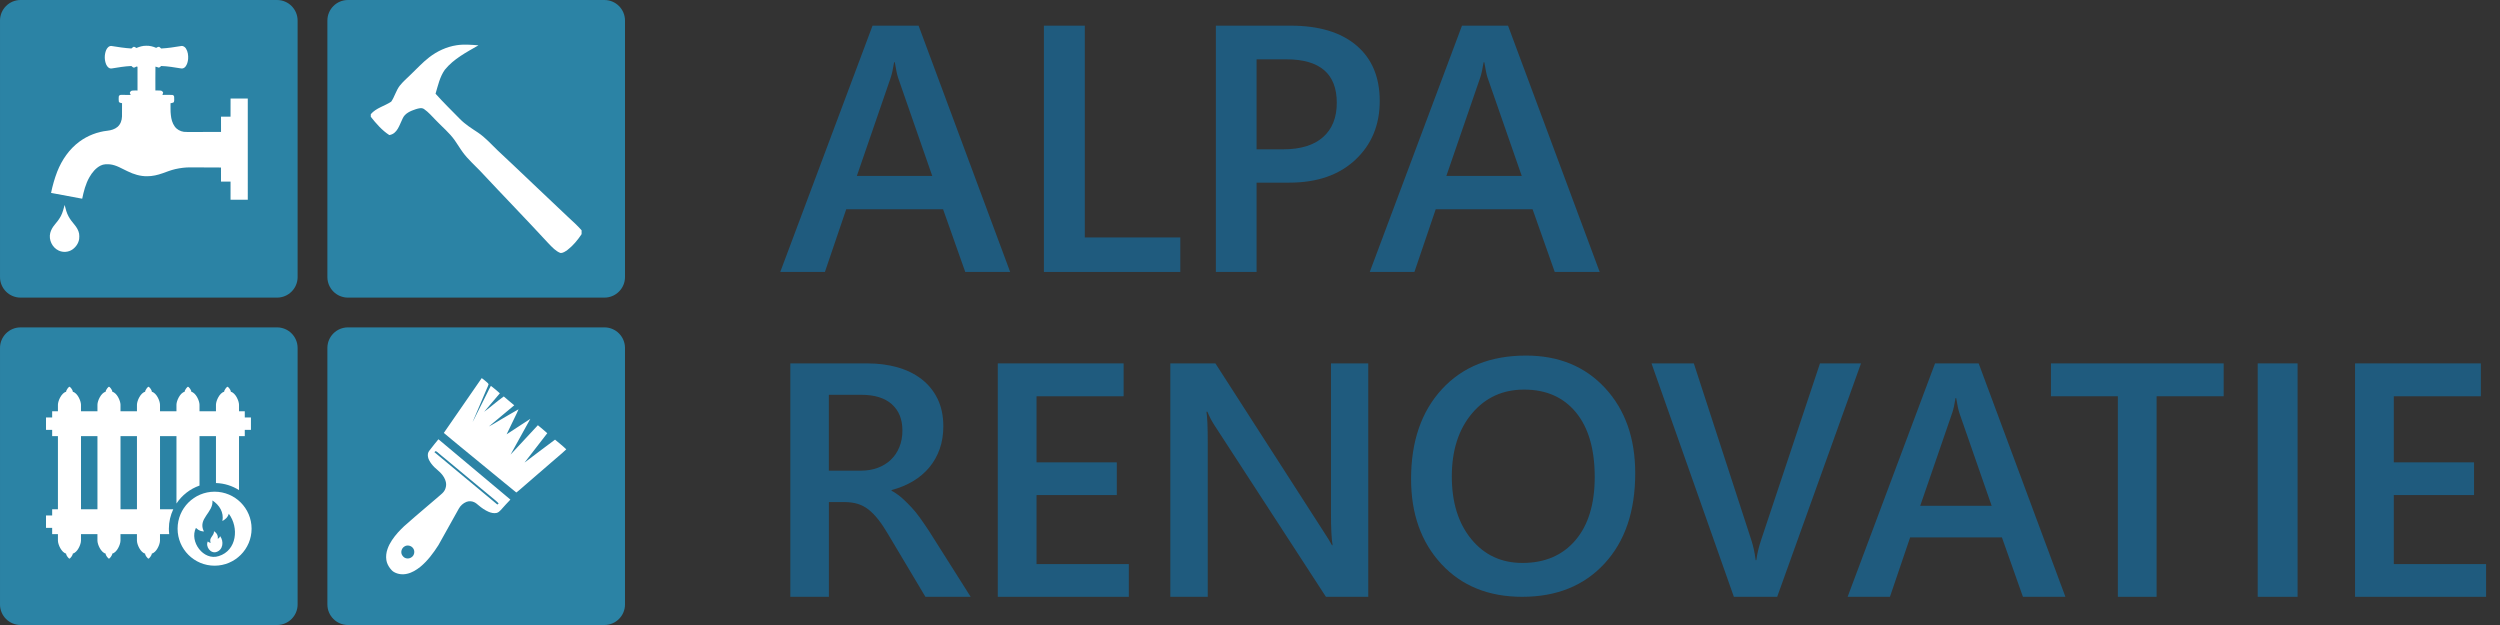 <?xml version="1.0" encoding="UTF-8" standalone="no"?>
<!-- Generator: Adobe Illustrator 17.1.0, SVG Export Plug-In . SVG Version: 6.00 Build 0)  -->
<!DOCTYPE svg  PUBLIC '-//W3C//DTD SVG 1.1//EN'  'http://www.w3.org/Graphics/SVG/1.1/DTD/svg11.dtd'>
<svg id="Logo" xmlns="http://www.w3.org/2000/svg" xml:space="preserve" viewBox="0 0 300 75" version="1.1" y="0px" x="0px" xmlns:xlink="http://www.w3.org/1999/xlink" enable-background="new 0 0 300 75">
<rect x="0" y="0" width="300" height="75" fill="#333333" stroke="none"/>
<g id="Tiles">
	<g id="Brush_Tile">
		<path id="Background_3_" d="m75 72.531c0 1.363-1.106 2.469-2.469 2.469h-30.776c-1.364 0-2.469-1.106-2.469-2.469v-30.776c0-1.364 1.106-2.469 2.469-2.469h30.775c1.364 0 2.469 1.106 2.469 2.469v30.776z" fill="#2B83A5"/>
		<g id="Brush">
				<path d="m47.275 68.642c-0.192-0.11-0.342-0.278-0.474-0.453-0.214-0.288-0.383-0.618-0.437-0.976-0.069-0.449-0.012-0.912 0.14-1.339 0.257-0.745 0.735-1.388 1.249-1.976 0.237-0.256 0.48-0.507 0.733-0.746 0.85-0.767 1.731-1.499 2.598-2.247 0.555-0.458 1.089-0.941 1.641-1.402 0.242-0.206 0.505-0.409 0.651-0.7 0.144-0.292 0.202-0.633 0.129-0.952-0.086-0.392-0.304-0.743-0.571-1.037-0.238-0.267-0.53-0.477-0.784-0.727-0.264-0.258-0.499-0.553-0.665-0.884-0.119-0.236-0.174-0.509-0.131-0.772 0.041-0.229 0.21-0.401 0.345-0.581 0.307-0.378 0.593-0.771 0.912-1.139 1.56 1.294 3.108 2.602 4.66 3.905 1.331 1.106 2.65 2.225 3.977 3.334-0.394 0.404-0.769 0.826-1.144 1.246-0.144 0.156-0.31 0.314-0.526 0.359-0.317 0.065-0.645-0.015-0.939-0.136-0.441-0.191-0.841-0.468-1.206-0.779-0.169-0.143-0.337-0.292-0.541-0.384-0.288-0.133-0.628-0.146-0.924-0.03-0.389 0.157-0.716 0.453-0.917 0.821-0.809 1.454-1.623 2.907-2.434 4.36-0.614 0.959-1.3 1.891-2.186 2.618-0.468 0.372-0.992 0.697-1.582 0.828-0.528 0.125-1.104 0.06-1.574-0.211zm1.161-1.805c0.257 0.231 0.668 0.238 0.944 0.034 0.349-0.217 0.441-0.735 0.204-1.066-0.211-0.32-0.681-0.446-1.016-0.25-0.239 0.127-0.399 0.384-0.411 0.654-0.019 0.241 0.102 0.473 0.279 0.628zm11.246-6.291c0.052-0.044 0.104-0.088 0.157-0.133-0.123-0.129-0.25-0.254-0.388-0.368-1.014-0.826-2.01-1.675-3.022-2.504-1.013-0.849-2.034-1.688-3.048-2.536-0.247-0.203-0.499-0.401-0.738-0.616-0.111-0.096-0.219-0.201-0.354-0.262-0.06 0.036-0.112 0.085-0.165 0.131 2.515 2.1 5.038 4.192 7.558 6.288z" fill="#fff"/>
			<path d="m55.342 53.68c-0.689-0.583-1.4-1.14-2.083-1.73 1.29-1.854 2.564-3.72 3.854-5.575 0.231-0.335 0.454-0.676 0.696-1.004 0.221 0.171 0.444 0.34 0.651 0.528 0.064 0.062 0.133 0.124 0.169 0.207-0.044 0.188-0.139 0.358-0.212 0.534-0.57 1.336-1.135 2.674-1.709 4.008 0.14-0.243 0.264-0.494 0.384-0.748 0.471-0.95 0.954-1.896 1.425-2.846 0.124-0.253 0.245-0.509 0.39-0.752 0.378 0.274 0.723 0.59 1.075 0.896-0.618 0.749-1.27 1.469-1.886 2.22 0.802-0.595 1.545-1.265 2.358-1.844 0.405 0.369 0.839 0.705 1.256 1.061-1.01 0.855-2.026 1.701-3.046 2.545 0.482-0.238 0.928-0.539 1.393-0.807 0.725-0.417 1.438-0.854 2.169-1.26-0.124 0.312-0.278 0.61-0.422 0.912-0.34 0.697-0.666 1.4-1.011 2.094 0.95-0.617 1.903-1.231 2.847-1.859-0.783 1.436-1.589 2.86-2.374 4.295 1.088-1.18 2.18-2.358 3.279-3.528 0.38 0.315 0.761 0.629 1.129 0.959-0.912 1.171-1.819 2.346-2.726 3.521 1.224-0.91 2.422-1.854 3.656-2.749 0.452 0.384 0.924 0.747 1.349 1.162-0.644 0.619-1.353 1.166-2.017 1.762-1.106 0.97-2.231 1.918-3.336 2.888-0.206 0.187-0.421 0.364-0.643 0.532-0.959-0.762-1.89-1.56-2.844-2.328-1.257-1.032-2.508-2.07-3.771-3.094z" fill="#fff"/>
		</g>
	</g>
	<g id="Heating_Tile">
		<path id="Background_2_" d="m35.714 72.531c0 1.364-1.106 2.469-2.469 2.469h-30.776c-1.363 0-2.469-1.106-2.469-2.469v-30.776c0-1.364 1.106-2.469 2.469-2.469h30.775c1.364 0 2.469 1.106 2.469 2.469v30.776z" fill="#2B83A5"/>
		<g id="Heating" fill="#fff">
				<path d="m25.751 59.003c-2.452 0-4.44 1.988-4.44 4.44s1.988 4.44 4.44 4.44c2.452 0 4.44-1.988 4.44-4.44s-1.988-4.44-4.44-4.44zm0.502 7.728c-1.833 0.6-3.552-1.739-2.742-3.381 0.414 0.38 0.637 0.391 0.958 0.431-0.787-1.549 1.169-2.279 1.023-3.724 0.845 0.554 1.39 1.424 1.198 2.468 0.341-0.209 0.619-0.398 0.767-0.874 1.241 1.656 0.975 4.403-1.204 5.08z"/>
				<path d="m26.127 64.664c0.072-0.392-0.132-0.718-0.449-0.926 0.055 0.542-0.679 0.815-0.384 1.396-0.12-0.015-0.204-0.019-0.359-0.162-0.304 0.616 0.341 1.493 1.028 1.268 0.817-0.254 0.917-1.284 0.451-1.904-0.055 0.178-0.159 0.249-0.287 0.328z"/>
			<path d="m20.265 63.443c0-0.834 0.193-1.623 0.527-2.332h-1.59v-8.778h1.974v8.088c0.656-0.991 1.626-1.753 2.766-2.152v-5.936h1.974v5.632c1.016 0.031 1.961 0.337 2.766 0.849v-6.481h0.692v-0.746h0.739v-1.491h-0.739v-0.746h-0.692v-0.782c0-0.46-0.429-1.428-0.981-1.554 0.003-0.244-0.329-0.612-0.402-0.612s-0.402 0.389-0.402 0.612c-0.551 0.126-0.981 1.093-0.981 1.554v0.782h-1.974v-0.782c0-0.46-0.429-1.428-0.981-1.554 0.003-0.244-0.329-0.612-0.402-0.612s-0.402 0.389-0.402 0.612c-0.551 0.126-0.981 1.093-0.981 1.554v0.782h-1.974v-0.782c0-0.46-0.429-1.428-0.981-1.554 0.003-0.244-0.329-0.612-0.402-0.612s-0.402 0.389-0.402 0.612c-0.551 0.126-0.981 1.093-0.981 1.554v0.782h-1.974v-0.782c0-0.46-0.429-1.428-0.981-1.554 0.003-0.244-0.329-0.612-0.402-0.612s-0.402 0.389-0.402 0.612c-0.551 0.126-0.981 1.093-0.981 1.554v0.782h-1.976v-0.782c0-0.46-0.429-1.428-0.981-1.554 0.003-0.244-0.329-0.612-0.402-0.612s-0.402 0.389-0.402 0.612c-0.551 0.126-0.981 1.093-0.981 1.554v0.782h-0.692v0.746h-0.739v1.491h0.739v0.746h0.692v8.778h-0.692v0.746h-0.739v1.491h0.739v0.746h0.692v0.782c0 0.46 0.429 1.428 0.981 1.554-0.003 0.244 0.329 0.612 0.402 0.612s0.402-0.389 0.402-0.612c0.551-0.126 0.981-1.093 0.981-1.554v-0.782h1.974v0.782c0 0.46 0.429 1.428 0.981 1.554-0.003 0.244 0.329 0.612 0.402 0.612s0.402-0.389 0.402-0.612c0.551-0.126 0.981-1.093 0.981-1.554v-0.782h1.974v0.782c0 0.46 0.429 1.428 0.981 1.554-0.003 0.244 0.329 0.612 0.402 0.612s0.402-0.389 0.402-0.612c0.551-0.126 0.981-1.093 0.981-1.554v-0.782h1.105c-0.023-0.214-0.04-0.431-0.04-0.651zm-8.57-2.332h-1.975v-8.778h1.974v8.778zm4.74 0h-1.974v-8.778h1.974v8.778z"/>
		</g>
	</g>
	<g id="Hammer_Tile">
		<path id="Background_1_" d="m75 33.245c0 1.364-1.106 2.469-2.469 2.469h-30.776c-1.364 0-2.469-1.106-2.469-2.469v-30.776c0-1.363 1.105-2.469 2.469-2.469h30.775c1.364 0 2.47 1.106 2.47 2.469v30.776z" fill="#2B83A5"/>
		<path id="Hammer" d="m51.499 6.881c0.957-0.739 2.089-1.267 3.289-1.451 0.872-0.136 1.755-0.057 2.628 0.01-1.439 0.83-2.974 1.617-4.038 2.933-0.603 0.85-0.82 1.893-1.113 2.875 0.939 1.045 1.941 2.032 2.927 3.032 0.636 0.65 1.411 1.13 2.164 1.63 0.885 0.597 1.595 1.401 2.36 2.138 2.828 2.638 5.607 5.332 8.431 7.976 0.563 0.52 1.138 1.034 1.644 1.613v0.463c-0.472 0.711-1.028 1.379-1.706 1.903-0.249 0.166-0.52 0.379-0.838 0.354-0.553-0.213-0.962-0.666-1.368-1.079-2.717-2.947-5.512-5.82-8.247-8.749-0.704-0.737-1.478-1.411-2.083-2.235-0.35-0.47-0.64-0.98-0.98-1.455-0.642-0.913-1.52-1.619-2.281-2.425-0.453-0.455-0.866-0.957-1.397-1.32-0.292-0.211-0.666-0.083-0.978 0.004-0.628 0.208-1.334 0.488-1.607 1.146-0.377 0.743-0.617 1.816-1.591 1.964-0.879-0.565-1.573-1.379-2.221-2.19v-0.318c0.646-0.755 1.656-0.968 2.451-1.502 0.413-0.599 0.579-1.338 1.028-1.917 0.379-0.476 0.844-0.875 1.279-1.3 0.743-0.705 1.432-1.472 2.247-2.1z" fill="#fff"/>
	</g>
	<g id="Tap_Tile">
		<path id="Background" d="m35.714 33.245c0 1.364-1.106 2.469-2.469 2.469h-30.776c-1.363 0-2.469-1.105-2.469-2.469v-30.776c0-1.363 1.106-2.469 2.469-2.469h30.775c1.364 0 2.469 1.106 2.469 2.469v30.776z" fill="#2B83A5"/>
		<g id="Tap" fill="#fff">
			<path d="m12.73 6.031c0.104-0.252 0.317-0.519 0.613-0.517 0.804 0.131 1.612 0.254 2.426 0.305 0.085-0.073 0.166-0.151 0.266-0.202 0.129-0.012 0.229 0.081 0.333 0.142 0.372-0.155 0.767-0.276 1.174-0.269 0.413-0.018 0.821 0.089 1.198 0.252 0.116-0.055 0.231-0.15 0.368-0.115 0.088 0.051 0.158 0.124 0.232 0.193 0.806-0.045 1.605-0.163 2.4-0.298 0.231-0.048 0.455 0.113 0.575 0.299 0.237 0.373 0.291 0.834 0.26 1.267-0.034 0.317-0.115 0.643-0.313 0.899-0.12 0.158-0.323 0.265-0.523 0.225-0.795-0.127-1.593-0.267-2.4-0.292-0.09 0.072-0.17 0.183-0.294 0.194-0.133-0.033-0.256-0.101-0.392-0.12-0.018 0.955-0.003 1.91-0.006 2.865 0.211 0.004 0.423-0.009 0.634 0.011 0.131 0.013 0.234 0.113 0.296 0.224-0.013 0.102-0.053 0.198-0.086 0.296 0.395-0.004 0.791-0.014 1.186 0.001 0.167 0.005 0.243 0.182 0.223 0.328-0.016 0.191 0.057 0.424-0.085 0.581-0.111 0.049-0.235 0.063-0.353 0.09 0.014 0.468-0.021 0.938 0.039 1.403 0.045 0.49 0.175 0.988 0.469 1.391 0.252 0.354 0.665 0.575 1.091 0.636 0.288 0.029 0.578 0.014 0.867 0.018 1.198-0.004 2.396 0.006 3.595-0.004-0.006-0.612-0.001-1.223-0.003-1.835 0.381 0 0.762-0.001 1.144 0.003 0.006-0.725 0.001-1.45 0.003-2.175 0.688-0.006 1.377 0 2.066-0.003 0.004 4.048 0.003 8.097 0.001 12.146-0.69-0.001-1.379 0-2.069-0.001 0.005-0.724 0.003-1.448 0.001-2.172-0.382 0.001-0.764-0.001-1.146 0 0.001-0.565 0.001-1.13-0.001-1.695-1.218 0.001-2.435-0.012-3.654-0.016-0.615-0.006-1.228 0.072-1.828 0.207-0.519 0.12-1.014 0.316-1.513 0.495-0.596 0.214-1.222 0.363-1.858 0.361-0.827 0.013-1.635-0.236-2.37-0.601-0.675-0.312-1.323-0.732-2.075-0.822-0.38-0.031-0.783-0.039-1.132 0.137-0.597 0.294-1.032 0.833-1.357 1.401-0.454 0.795-0.685 1.691-0.867 2.582-1.245-0.24-2.493-0.459-3.738-0.696 0.18-0.869 0.421-1.728 0.741-2.556 0.556-1.401 1.441-2.699 2.665-3.598 0.982-0.724 2.158-1.178 3.37-1.309 0.425-0.05 0.861-0.172 1.194-0.453 0.362-0.304 0.532-0.787 0.543-1.251 0.01-0.532-0.003-1.065 0.006-1.598-0.134-0.043-0.329-0.028-0.385-0.187-0.03-0.195-0.021-0.395-0.009-0.591 0.001-0.138 0.15-0.232 0.279-0.22 0.385-0.004 0.77-0.006 1.155 0.006-0.039-0.076-0.08-0.153-0.11-0.234 0.028-0.143 0.143-0.27 0.292-0.286 0.21-0.023 0.423-0.009 0.635-0.011 0-0.951 0.002-1.903-0.001-2.854-0.034-0.006-0.103-0.016-0.137-0.022-0.086 0.048-0.171 0.102-0.267 0.13-0.141 0.009-0.232-0.117-0.333-0.195-0.794 0.034-1.578 0.167-2.361 0.295-0.304 0.051-0.545-0.211-0.656-0.465-0.229-0.541-0.23-1.174-0.018-1.72z"/>
			<path d="m7.758 24.594c0.115 0.476 0.236 0.958 0.475 1.39 0.192 0.357 0.45 0.672 0.708 0.983 0.258 0.309 0.475 0.666 0.552 1.065 0.033 0.213 0.028 0.431 0.007 0.645-0.076 0.508-0.388 0.965-0.804 1.258-0.479 0.334-1.137 0.383-1.661 0.13-0.767-0.358-1.213-1.288-1.006-2.11 0.093-0.362 0.284-0.693 0.524-0.977 0.281-0.33 0.55-0.675 0.755-1.059 0.219-0.415 0.319-0.878 0.45-1.325z"/>
		</g>
	</g>
</g>
<g id="ALPA" fill="#1F5B7E">
	<path d="m121.21 32.635h-5.38l-2.659-7.523h-11.625l-2.556 7.523h-5.359l11.075-29.556h5.524l10.99 29.556zm-9.34-11.521l-4.101-11.79c-0.124-0.385-0.255-1.003-0.392-1.855h-0.083c-0.124 0.783-0.261 1.402-0.412 1.855l-4.06 11.79h9.04z"/>
	<path d="m141.64 32.635h-16.37v-29.556h4.906v25.414h11.46v4.142z"/>
	<path d="m150.79 21.918v10.718h-4.885v-29.557h8.966c3.394 0 6.025 0.79 7.894 2.37s2.803 3.806 2.803 6.678-0.976 5.222-2.927 7.049c-1.952 1.828-4.59 2.741-7.915 2.741h-3.93zm0-14.799v10.8h3.174c2.102 0 3.703-0.488 4.802-1.463s1.649-2.35 1.649-4.122c0-3.476-2.02-5.215-6.06-5.215h-3.56z"/>
	<path d="m191.95 32.635h-5.38l-2.659-7.523h-11.625l-2.556 7.523h-5.359l11.068-29.557h5.524l11 29.557zm-9.34-11.521l-4.101-11.79c-0.124-0.385-0.255-1.003-0.392-1.855h-0.083c-0.124 0.783-0.261 1.402-0.412 1.855l-4.06 11.79h9.04z"/>
</g>
<g id="Renovation" fill="#1F5B7E">
	<path d="m116.48 71.617h-5.43l-4.473-7.501c-0.404-0.69-0.798-1.279-1.182-1.767s-0.775-0.889-1.172-1.201-0.83-0.54-1.299-0.684-0.996-0.215-1.582-0.215h-1.875v11.368h-4.629v-28.01h9.22c1.315 0 2.526 0.156 3.633 0.469 1.107 0.312 2.07 0.784 2.891 1.416s1.462 1.42 1.924 2.363c0.462 0.944 0.693 2.048 0.693 3.311 0 0.99-0.147 1.898-0.44 2.725s-0.71 1.562-1.25 2.207-1.191 1.195-1.953 1.651-1.618 0.807-2.569 1.055v0.078c0.508 0.287 0.951 0.603 1.329 0.948s0.736 0.7 1.074 1.065c0.339 0.365 0.674 0.778 1.006 1.24 0.332 0.463 0.7 1 1.103 1.612l4.98 7.87zm-17.019-24.241v9.102h3.868c0.716 0 1.377-0.11 1.982-0.332 0.605-0.221 1.13-0.54 1.573-0.957 0.442-0.417 0.787-0.924 1.035-1.524 0.247-0.599 0.371-1.27 0.371-2.012 0-1.341-0.423-2.389-1.27-3.145-0.846-0.755-2.064-1.133-3.652-1.133h-3.909z"/>
	<path d="m135.46 71.617h-15.724v-28.01h15.099v3.946h-10.45v7.93h9.63v3.926h-9.63v8.282h11.075v3.926z"/>
	<path d="m164.19 71.617h-5.078l-13.38-20.588c-0.339-0.521-0.619-1.061-0.84-1.621h-0.117c0.104 0.599 0.156 1.882 0.156 3.848v18.361h-4.493v-28.01h5.411l12.931 20.1c0.547 0.833 0.898 1.406 1.055 1.719h0.078c-0.13-0.742-0.195-1.999-0.195-3.77v-18.049h4.473v28.01z"/>
	<path d="m182.67 71.617c-4.037 0-7.27-1.309-9.698-3.926-2.429-2.618-3.643-6.023-3.643-10.216 0-4.505 1.237-8.1 3.711-10.782s5.834-4.024 10.079-4.024c3.933 0 7.1 1.303 9.503 3.907 2.403 2.605 3.604 6.01 3.604 10.216 0 4.571-1.23 8.184-3.692 10.841-2.45 2.655-5.74 3.984-9.86 3.984zm0.22-24.866c-2.565 0-4.652 0.957-6.26 2.871s-2.412 4.434-2.412 7.559c0 3.112 0.781 5.619 2.344 7.52 1.562 1.902 3.607 2.852 6.133 2.852 2.682 0 4.798-0.905 6.348-2.715 1.549-1.81 2.324-4.343 2.324-7.598 0-3.347-0.752-5.931-2.256-7.755-1.5-1.822-3.57-2.734-6.21-2.734z"/>
	<path d="m223.32 43.607l-10.059 28.01h-5.196l-9.884-28.01h5.079l6.915 21.252c0.221 0.677 0.391 1.465 0.508 2.364h0.078c0.091-0.742 0.28-1.543 0.567-2.403l7.071-21.213h4.91z"/>
	<path d="m247.85 71.617h-5.098l-2.52-7.13h-11.016l-2.422 7.13h-5.079l10.489-28.01h5.235l10.41 28.01zm-8.85-10.919l-3.887-11.173c-0.117-0.364-0.241-0.95-0.371-1.758h-0.078c-0.117 0.742-0.247 1.328-0.391 1.758l-3.848 11.173h8.58z"/>
	<path d="m266.84 47.552h-8.048v24.065h-4.649v-24.065h-8.028v-3.946h20.725v3.946z"/>
	<path d="m275.71 71.617h-4.785v-28.01h4.785v28.01z"/>
	<path d="m298.33 71.617h-15.724v-28.01h15.099v3.946h-10.45v7.93h9.63v3.926h-9.63v8.282h11.075v3.926z"/>
</g>
</svg>
